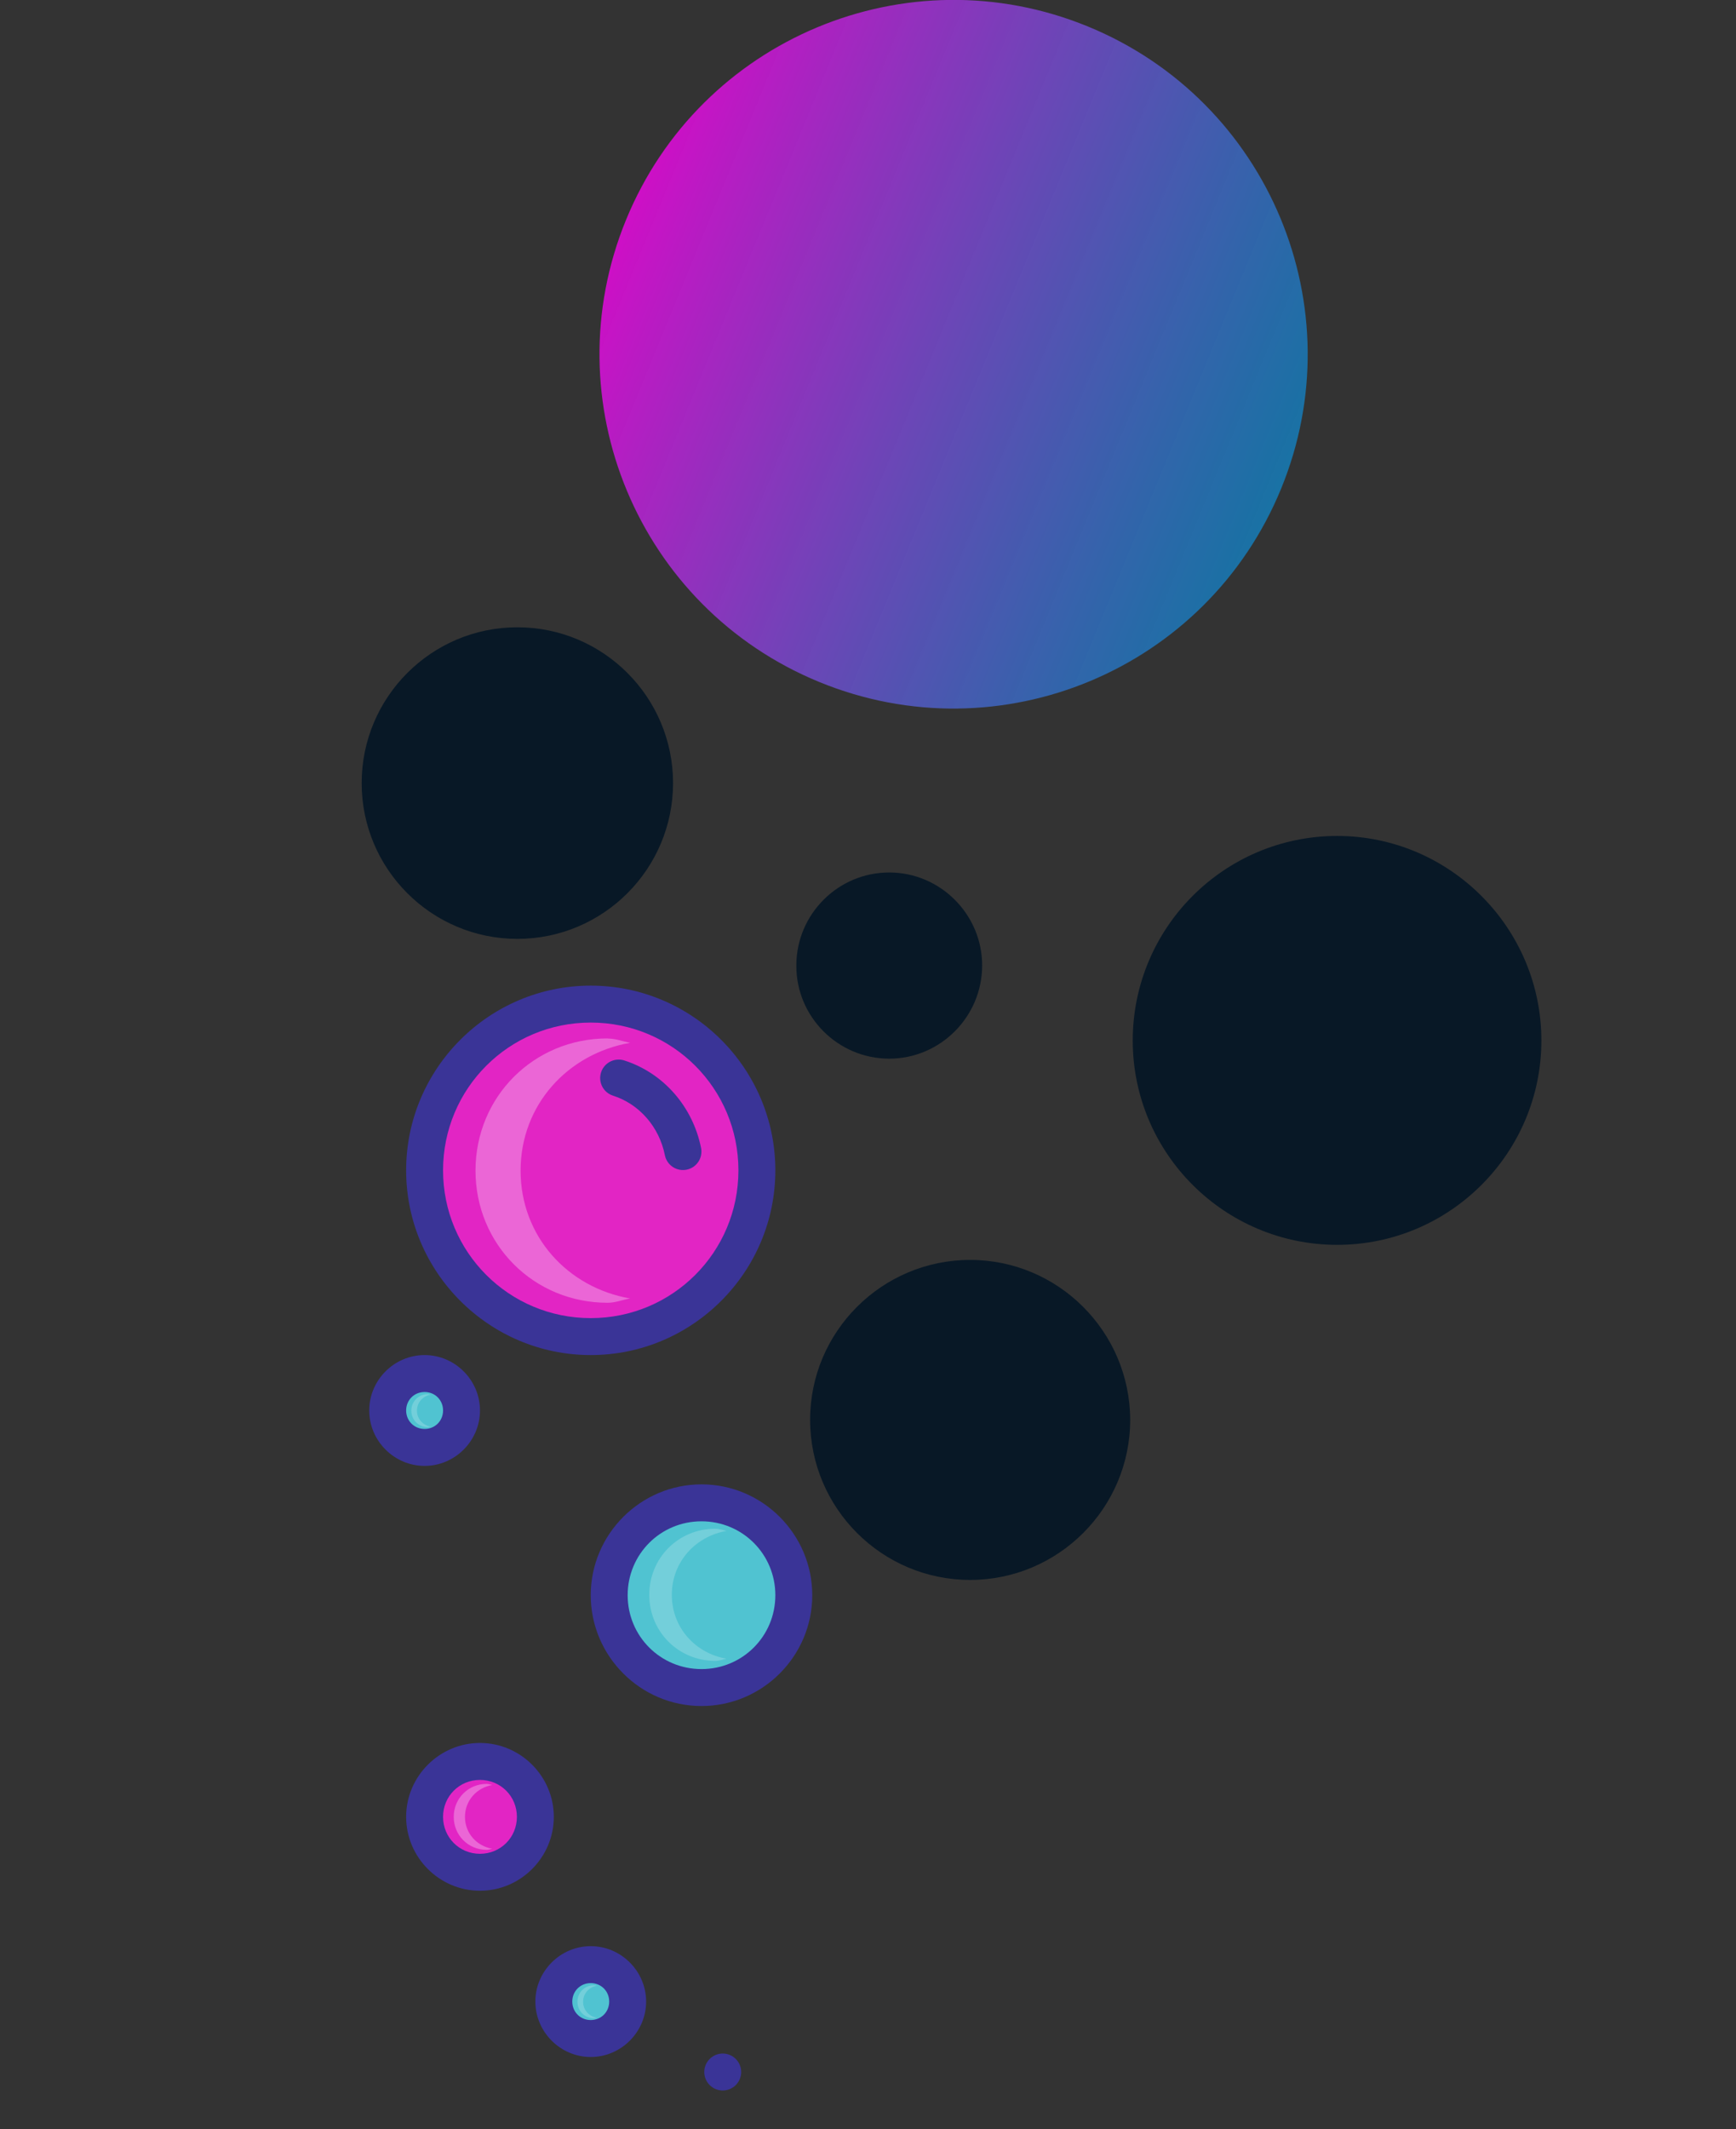 <svg width="288" height="353" viewBox="0 0 288 353" fill="none" xmlns="http://www.w3.org/2000/svg">
<rect x="0" y="0" width="288" height="353" fill="#333333" stroke="none"/>
<path d="M116.378 246.097C106.266 246.097 98.003 254.36 98.003 264.472C98.003 274.584 106.266 282.847 116.378 282.847C126.49 282.847 134.753 274.584 134.753 264.472C134.753 254.36 126.49 246.097 116.378 246.097ZM98.003 163.41C81.126 163.41 67.378 177.157 67.378 194.035C67.378 210.912 81.126 224.66 98.003 224.66C114.88 224.66 128.628 210.912 128.628 194.035C128.628 177.157 114.88 163.41 98.003 163.41ZM79.628 288.972C72.898 288.972 67.378 294.493 67.378 301.222C67.378 307.951 72.898 313.472 79.628 313.472C86.357 313.472 91.878 307.951 91.878 301.222C91.878 294.493 86.357 288.972 79.628 288.972ZM98.003 322.66C92.965 322.66 88.816 326.81 88.816 331.847C88.816 336.885 92.965 341.035 98.003 341.035C103.041 341.035 107.19 336.885 107.19 331.847C107.19 326.81 103.041 322.66 98.003 322.66ZM70.441 224.66C65.402 224.66 61.253 228.81 61.253 233.847C61.253 238.885 65.402 243.035 70.441 243.035C75.478 243.035 79.628 238.885 79.628 233.847C79.628 228.81 75.478 224.66 70.441 224.66Z" fill="#3A3497"/>
<path d="M98.003 169.535C84.436 169.535 73.503 180.467 73.503 194.035C73.503 207.602 84.436 218.535 98.003 218.535C111.57 218.535 122.503 207.602 122.503 194.035C122.503 180.467 111.57 169.535 98.003 169.535Z" fill="#E225C4"/>
<path d="M116.378 252.222C123.179 252.222 128.628 257.671 128.628 264.472C128.628 271.274 123.179 276.722 116.378 276.722C109.576 276.722 104.128 271.274 104.128 264.472C104.128 257.671 109.576 252.222 116.378 252.222Z" fill="#50C3D1"/>
<path d="M79.628 295.097C83.047 295.097 85.753 297.803 85.753 301.222C85.753 304.641 83.047 307.347 79.628 307.347C76.208 307.347 73.503 304.641 73.503 301.222C73.503 297.803 76.208 295.097 79.628 295.097Z" fill="#E225C4"/>
<path d="M98.003 328.785C99.73 328.785 101.065 330.119 101.065 331.847C101.065 333.575 99.73 334.91 98.003 334.91C96.275 334.91 94.941 333.575 94.941 331.847C94.941 330.119 96.275 328.785 98.003 328.785ZM70.441 230.785C72.168 230.785 73.503 232.119 73.503 233.847C73.503 235.575 72.168 236.91 70.441 236.91C68.713 236.91 67.378 235.575 67.378 233.847C67.378 232.119 68.713 230.785 70.441 230.785Z" fill="#50C3D1"/>
<path d="M102.657 175.672C102.004 175.666 101.366 175.87 100.836 176.253C100.306 176.636 99.913 177.179 99.714 177.801C99.591 178.185 99.545 178.588 99.578 178.989C99.612 179.39 99.724 179.781 99.909 180.139C100.093 180.497 100.346 180.815 100.654 181.075C100.961 181.334 101.317 181.531 101.7 181.653C106.026 183.036 109.352 186.782 110.302 191.523C110.46 192.319 110.929 193.019 111.604 193.47C112.279 193.921 113.105 194.085 113.902 193.927C114.698 193.768 115.399 193.3 115.85 192.625C116.301 191.949 116.465 191.123 116.307 190.326C114.937 183.49 110.082 177.899 103.567 175.815C103.273 175.721 102.966 175.672 102.657 175.669V175.672Z" fill="#3A3497"/>
<path d="M116.836 343.525C116.836 344.338 117.158 345.116 117.733 345.691C118.307 346.265 119.086 346.588 119.898 346.588C120.71 346.588 121.49 346.265 122.064 345.691C122.638 345.116 122.961 344.338 122.961 343.525C122.961 342.713 122.638 341.934 122.064 341.36C121.49 340.786 120.71 340.463 119.898 340.463C119.086 340.463 118.307 340.786 117.733 341.36C117.158 341.934 116.836 342.713 116.836 343.525Z" fill="#3A3497"/>
<path opacity="0.3" d="M100.796 172.164C88.554 172.164 78.885 181.836 78.885 194.078C78.885 206.322 88.554 215.989 100.796 215.989C102.122 215.989 103.279 215.496 104.536 215.275C94.199 213.483 86.365 204.995 86.365 194.084C86.365 183.175 94.199 174.696 104.536 172.892C103.284 172.646 102.129 172.179 100.796 172.179V172.164Z" fill="white"/>
<path opacity="0.3" d="M80.739 295.755C77.684 295.755 75.272 298.169 75.272 301.223C75.272 304.278 77.684 306.69 80.739 306.69C81.07 306.69 81.359 306.567 81.672 306.512C79.093 306.065 77.138 303.947 77.138 301.225C77.138 298.503 79.093 296.387 81.672 295.937C81.36 295.876 81.072 295.759 80.739 295.759V295.755Z" fill="white"/>
<path opacity="0.2" d="M118.669 253.451C112.548 253.451 107.714 258.287 107.714 264.408C107.714 270.53 112.548 275.363 118.669 275.363C119.332 275.363 119.911 275.117 120.539 275.007C115.371 274.111 111.454 269.866 111.454 264.411C111.454 258.956 115.371 254.717 120.539 253.815C119.913 253.692 119.336 253.458 118.669 253.458V253.451Z" fill="white"/>
<path opacity="0.2" d="M98.539 329.136C97.009 329.136 95.8 330.345 95.8 331.876C95.8 333.406 97.009 334.614 98.539 334.614C98.705 334.614 98.85 334.553 99.007 334.525C97.715 334.301 96.735 333.24 96.735 331.876C96.735 330.513 97.715 329.453 99.007 329.227C98.85 329.197 98.706 329.138 98.539 329.138V329.136Z" fill="white"/>
<path opacity="0.2" d="M70.977 231.136C69.446 231.136 68.238 232.345 68.238 233.876C68.238 235.406 69.446 236.614 70.977 236.614C71.142 236.614 71.287 236.553 71.444 236.525C70.152 236.301 69.173 235.24 69.173 233.876C69.173 232.513 70.152 231.453 71.444 231.227C71.288 231.197 71.143 231.138 70.977 231.138V231.136Z" fill="white"/>
<g clip-path="url(#clip0)">
<path d="M212.537 81.019C224.846 51.01 210.498 16.703 180.488 4.394C150.478 -7.916 116.172 6.433 103.862 36.442C91.553 66.452 105.901 100.758 135.911 113.068C165.92 125.378 200.227 111.029 212.537 81.019Z" fill="url(#paint0_linear)"/>
<path d="M221.838 138.595C203.122 138.595 187.92 153.796 187.92 172.512C187.92 191.186 203.122 206.387 221.838 206.387C240.511 206.387 255.713 191.186 255.713 172.512C255.713 153.796 240.469 138.595 221.838 138.595ZM85.83 104C71.56 104 60 115.602 60 129.83C60 144.1 71.602 155.659 85.83 155.659C100.1 155.659 111.659 144.057 111.659 129.83C111.659 115.602 100.1 104 85.83 104ZM160.948 208.885C146.297 208.885 134.398 220.784 134.398 235.393C134.398 250.044 146.297 261.942 160.948 261.942C175.556 261.942 187.497 250.044 187.497 235.393C187.455 220.784 175.556 208.885 160.948 208.885ZM147.525 175.519C155.993 175.519 162.938 168.574 162.938 160.063C162.938 151.594 155.993 144.65 147.525 144.65C139.013 144.65 132.111 151.594 132.111 160.063C132.069 168.574 139.013 175.519 147.525 175.519Z" fill="#081826"/>
</g>
<defs>
<linearGradient id="paint0_linear" x1="103.862" y1="36.442" x2="212.537" y2="81.019" gradientUnits="userSpaceOnUse">
<stop stop-color="#CE0FC6"/>
<stop offset="1" stop-color="#0F89CE" stop-opacity="0.73"/>
</linearGradient>
<clipPath id="clip0">
<rect width="271" height="271" fill="white" transform="translate(17)"/>
</clipPath>
</defs>
</svg>
